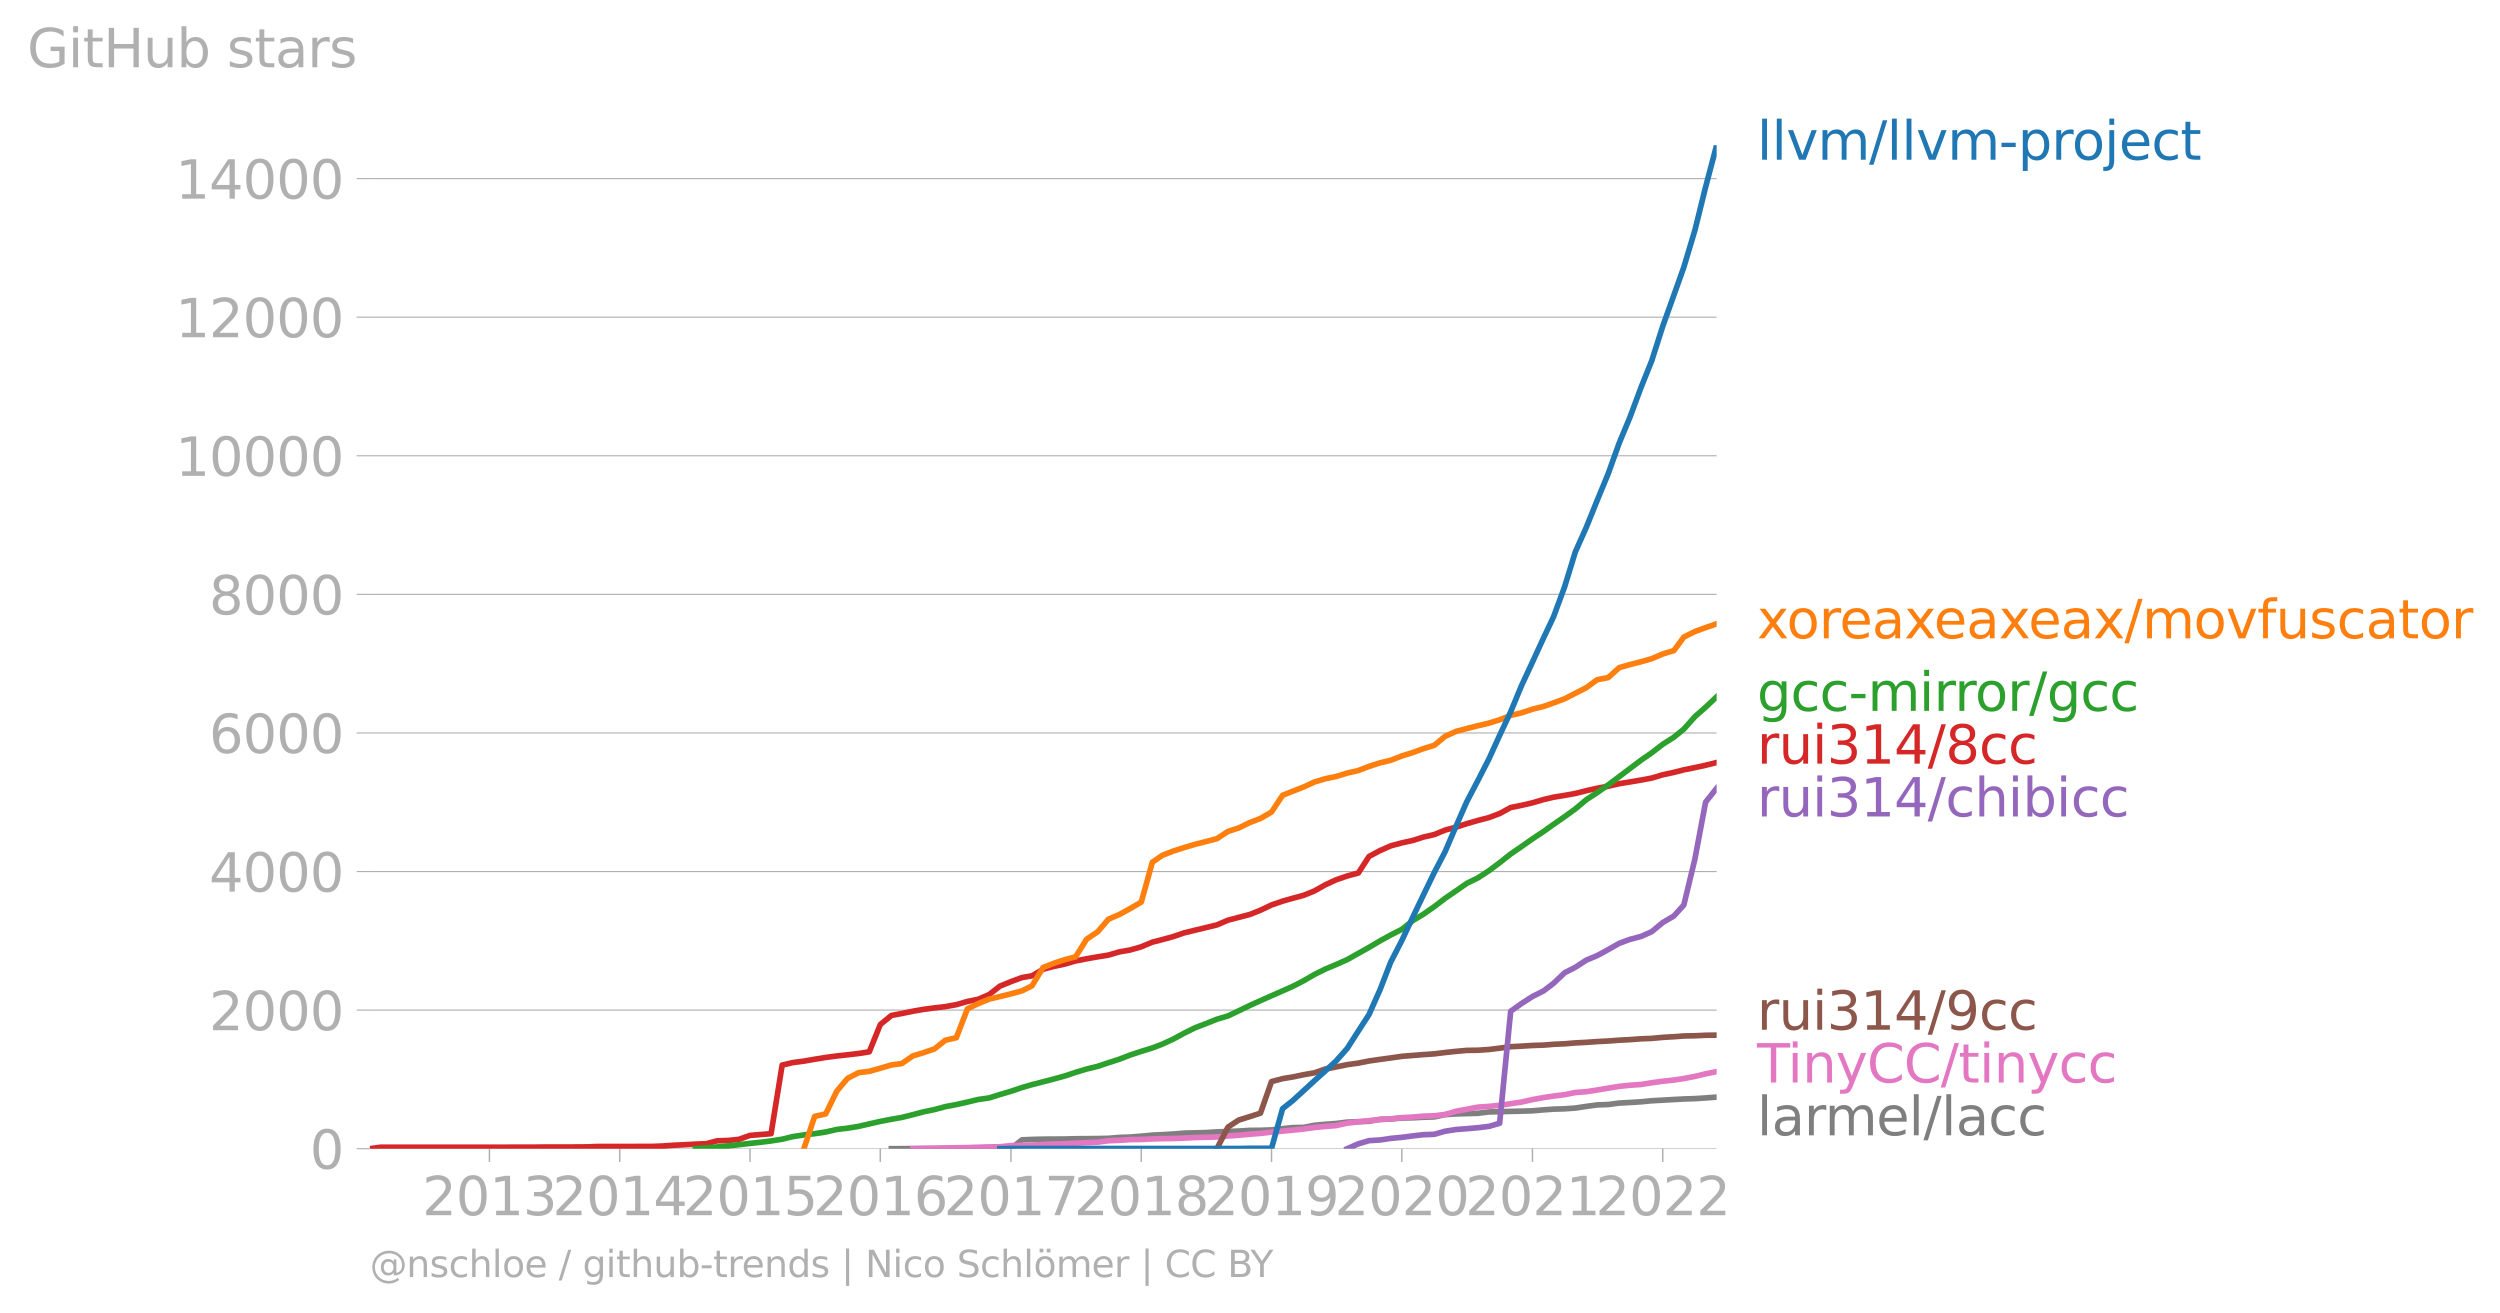 <svg xmlns:xlink="http://www.w3.org/1999/xlink" width="883.885" height="464.167" viewBox="0 0 662.914 348.125" xmlns="http://www.w3.org/2000/svg"><defs><style>*{stroke-linejoin:round;stroke-linecap:butt}</style></defs><g id="figure_1"><path d="M0 348.125h662.914V0H0v348.125z" style="fill:none" id="patch_1"/><g id="axes_1"><path d="M98.073 304.598h357.12V38.486H98.073v266.112z" style="fill:none" id="patch_2"/><g id="matplotlib.axis_1"><g id="xtick_1"><g id="line2d_1"><defs><path id="m19d3efb6fa" d="M0 0v3.5" style="stroke:#b0b0b0;stroke-width:.4"/></defs><use xlink:href="#m19d3efb6fa" x="129.781" y="304.598" style="fill:#b0b0b0;stroke:#b0b0b0;stroke-width:.4"/></g><g style="fill:#b0b0b0" transform="matrix(.14 0 0 -.14 111.966 322.236)" id="text_1"><defs><path id="DejaVuSans-32" d="M1228 531h2203V0H469v531q359 372 979 998 621 627 780 809 303 340 423 576 121 236 121 464 0 372-261 606-261 235-680 235-297 0-627-103-329-103-704-313v638q381 153 712 231 332 78 607 78 725 0 1156-363 431-362 431-968 0-288-108-546-107-257-392-607-78-91-497-524-418-433-1181-1211z" transform="scale(.016)"/><path id="DejaVuSans-30" d="M2034 4250q-487 0-733-480-245-479-245-1442 0-959 245-1439 246-480 733-480 491 0 736 480 246 480 246 1439 0 963-246 1442-245 480-736 480zm0 500q785 0 1199-621 414-620 414-1801 0-1178-414-1799Q2819-91 2034-91q-784 0-1198 620-414 621-414 1799 0 1181 414 1801 414 621 1198 621z" transform="scale(.016)"/><path id="DejaVuSans-31" d="M794 531h1031v3560L703 3866v575l1116 225h631V531h1031V0H794v531z" transform="scale(.016)"/><path id="DejaVuSans-33" d="M2597 2516q453-97 707-404 255-306 255-756 0-690-475-1069Q2609-91 1734-91q-293 0-604 58T488 141v609q262-153 574-231 313-78 654-78 593 0 904 234t311 681q0 413-289 645-289 233-804 233h-544v519h569q465 0 712 186t247 536q0 359-255 551-254 193-729 193-260 0-557-57-297-56-653-174v562q360 100 674 150t592 50q719 0 1137-327 419-326 419-882 0-388-222-655t-631-370z" transform="scale(.016)"/></defs><use xlink:href="#DejaVuSans-32"/><use xlink:href="#DejaVuSans-30" x="63.623"/><use xlink:href="#DejaVuSans-31" x="127.246"/><use xlink:href="#DejaVuSans-33" x="190.869"/></g></g><g id="xtick_2"><use xlink:href="#m19d3efb6fa" x="164.329" y="304.598" style="fill:#b0b0b0;stroke:#b0b0b0;stroke-width:.4" id="line2d_2"/><g style="fill:#b0b0b0" transform="matrix(.14 0 0 -.14 146.514 322.236)" id="text_2"><defs><path id="DejaVuSans-34" d="M2419 4116 825 1625h1594v2491zm-166 550h794V1625h666v-525h-666V0h-628v1100H313v609l1940 2957z" transform="scale(.016)"/></defs><use xlink:href="#DejaVuSans-32"/><use xlink:href="#DejaVuSans-30" x="63.623"/><use xlink:href="#DejaVuSans-31" x="127.246"/><use xlink:href="#DejaVuSans-34" x="190.869"/></g></g><g id="xtick_3"><use xlink:href="#m19d3efb6fa" x="198.877" y="304.598" style="fill:#b0b0b0;stroke:#b0b0b0;stroke-width:.4" id="line2d_3"/><g style="fill:#b0b0b0" transform="matrix(.14 0 0 -.14 181.062 322.236)" id="text_3"><defs><path id="DejaVuSans-35" d="M691 4666h2478v-532H1269V2991q137 47 274 70 138 23 276 23 781 0 1237-428 457-428 457-1159 0-753-469-1171Q2575-91 1722-91q-294 0-599 50Q819 9 494 109v635q281-153 581-228t634-75q541 0 856 284 316 284 316 772 0 487-316 771-315 285-856 285-253 0-505-56-251-56-513-175v2344z" transform="scale(.016)"/></defs><use xlink:href="#DejaVuSans-32"/><use xlink:href="#DejaVuSans-30" x="63.623"/><use xlink:href="#DejaVuSans-31" x="127.246"/><use xlink:href="#DejaVuSans-35" x="190.869"/></g></g><g id="xtick_4"><use xlink:href="#m19d3efb6fa" x="233.425" y="304.598" style="fill:#b0b0b0;stroke:#b0b0b0;stroke-width:.4" id="line2d_4"/><g style="fill:#b0b0b0" transform="matrix(.14 0 0 -.14 215.61 322.236)" id="text_4"><defs><path id="DejaVuSans-36" d="M2113 2584q-425 0-674-291-248-290-248-796 0-503 248-796 249-292 674-292t673 292q248 293 248 796 0 506-248 796-248 291-673 291zm1253 1979v-575q-238 112-480 171-242 60-480 60-625 0-955-422-329-422-376-1275 184 272 462 417 279 145 613 145 703 0 1111-427 408-426 408-1160 0-719-425-1154Q2819-91 2113-91q-810 0-1238 620-428 621-428 1799 0 1106 525 1764t1409 658q238 0 480-47t505-140z" transform="scale(.016)"/></defs><use xlink:href="#DejaVuSans-32"/><use xlink:href="#DejaVuSans-30" x="63.623"/><use xlink:href="#DejaVuSans-31" x="127.246"/><use xlink:href="#DejaVuSans-36" x="190.869"/></g></g><g id="xtick_5"><use xlink:href="#m19d3efb6fa" x="268.067" y="304.598" style="fill:#b0b0b0;stroke:#b0b0b0;stroke-width:.4" id="line2d_5"/><g style="fill:#b0b0b0" transform="matrix(.14 0 0 -.14 250.252 322.236)" id="text_5"><defs><path id="DejaVuSans-37" d="M525 4666h3000v-269L1831 0h-659l1594 4134H525v532z" transform="scale(.016)"/></defs><use xlink:href="#DejaVuSans-32"/><use xlink:href="#DejaVuSans-30" x="63.623"/><use xlink:href="#DejaVuSans-31" x="127.246"/><use xlink:href="#DejaVuSans-37" x="190.869"/></g></g><g id="xtick_6"><use xlink:href="#m19d3efb6fa" x="302.615" y="304.598" style="fill:#b0b0b0;stroke:#b0b0b0;stroke-width:.4" id="line2d_6"/><g style="fill:#b0b0b0" transform="matrix(.14 0 0 -.14 284.8 322.236)" id="text_6"><defs><path id="DejaVuSans-38" d="M2034 2216q-450 0-708-241-257-241-257-662 0-422 257-663 258-241 708-241t709 242q260 243 260 662 0 421-258 662-257 241-711 241zm-631 268q-406 100-633 378-226 279-226 679 0 559 398 884 399 325 1092 325 697 0 1094-325t397-884q0-400-227-679-226-278-629-378 456-106 710-416 255-309 255-755 0-679-414-1042Q2806-91 2034-91q-771 0-1186 362-414 363-414 1042 0 446 256 755 257 310 713 416zm-231 997q0-362 226-565 227-203 636-203 407 0 636 203 230 203 230 565 0 363-230 566-229 203-636 203-409 0-636-203-226-203-226-566z" transform="scale(.016)"/></defs><use xlink:href="#DejaVuSans-32"/><use xlink:href="#DejaVuSans-30" x="63.623"/><use xlink:href="#DejaVuSans-31" x="127.246"/><use xlink:href="#DejaVuSans-38" x="190.869"/></g></g><g id="xtick_7"><use xlink:href="#m19d3efb6fa" x="337.163" y="304.598" style="fill:#b0b0b0;stroke:#b0b0b0;stroke-width:.4" id="line2d_7"/><g style="fill:#b0b0b0" transform="matrix(.14 0 0 -.14 319.348 322.236)" id="text_7"><defs><path id="DejaVuSans-39" d="M703 97v575q238-113 481-172 244-59 479-59 625 0 954 420 330 420 377 1277-181-269-460-413-278-144-615-144-700 0-1108 423-408 424-408 1159 0 718 425 1152 425 435 1131 435 810 0 1236-621 427-620 427-1801 0-1103-524-1761Q2575-91 1691-91q-238 0-482 47Q966 3 703 97zm1256 1978q425 0 673 290 249 291 249 798 0 503-249 795-248 292-673 292t-673-292q-248-292-248-795 0-507 248-798 248-290 673-290z" transform="scale(.016)"/></defs><use xlink:href="#DejaVuSans-32"/><use xlink:href="#DejaVuSans-30" x="63.623"/><use xlink:href="#DejaVuSans-31" x="127.246"/><use xlink:href="#DejaVuSans-39" x="190.869"/></g></g><g id="xtick_8"><use xlink:href="#m19d3efb6fa" x="371.711" y="304.598" style="fill:#b0b0b0;stroke:#b0b0b0;stroke-width:.4" id="line2d_8"/><g style="fill:#b0b0b0" transform="matrix(.14 0 0 -.14 353.896 322.236)" id="text_8"><use xlink:href="#DejaVuSans-32"/><use xlink:href="#DejaVuSans-30" x="63.623"/><use xlink:href="#DejaVuSans-32" x="127.246"/><use xlink:href="#DejaVuSans-30" x="190.869"/></g></g><g id="xtick_9"><use xlink:href="#m19d3efb6fa" x="406.353" y="304.598" style="fill:#b0b0b0;stroke:#b0b0b0;stroke-width:.4" id="line2d_9"/><g style="fill:#b0b0b0" transform="matrix(.14 0 0 -.14 388.538 322.236)" id="text_9"><use xlink:href="#DejaVuSans-32"/><use xlink:href="#DejaVuSans-30" x="63.623"/><use xlink:href="#DejaVuSans-32" x="127.246"/><use xlink:href="#DejaVuSans-31" x="190.869"/></g></g><g id="xtick_10"><use xlink:href="#m19d3efb6fa" x="440.901" y="304.598" style="fill:#b0b0b0;stroke:#b0b0b0;stroke-width:.4" id="line2d_10"/><g style="fill:#b0b0b0" transform="matrix(.14 0 0 -.14 423.086 322.236)" id="text_10"><use xlink:href="#DejaVuSans-32"/><use xlink:href="#DejaVuSans-30" x="63.623"/><use xlink:href="#DejaVuSans-32" x="127.246"/><use xlink:href="#DejaVuSans-32" x="190.869"/></g></g></g><g id="matplotlib.axis_2"><g id="ytick_1"><path d="M98.073 304.598h357.12" clip-path="url(#pbb57fd639c)" style="fill:none;stroke:#b0b0b0;stroke-width:.3;stroke-linecap:square" id="line2d_11"/><g id="line2d_12"><defs><path id="mcf7bc99a8b" d="M0 0h-3.5" style="stroke:#b0b0b0;stroke-width:.3"/></defs><use xlink:href="#mcf7bc99a8b" x="98.073" y="304.598" style="fill:#b0b0b0;stroke:#b0b0b0;stroke-width:.3"/></g><use xlink:href="#DejaVuSans-30" style="fill:#b0b0b0" transform="matrix(.14 0 0 -.14 82.166 309.917)" id="text_11"/></g><g id="ytick_2"><path d="M98.073 267.85h357.12" clip-path="url(#pbb57fd639c)" style="fill:none;stroke:#b0b0b0;stroke-width:.3;stroke-linecap:square" id="line2d_13"/><use xlink:href="#mcf7bc99a8b" x="98.073" y="267.85" style="fill:#b0b0b0;stroke:#b0b0b0;stroke-width:.3" id="line2d_14"/><g style="fill:#b0b0b0" transform="matrix(.14 0 0 -.14 55.443 273.169)" id="text_12"><use xlink:href="#DejaVuSans-32"/><use xlink:href="#DejaVuSans-30" x="63.623"/><use xlink:href="#DejaVuSans-30" x="127.246"/><use xlink:href="#DejaVuSans-30" x="190.869"/></g></g><g id="ytick_3"><path d="M98.073 231.102h357.12" clip-path="url(#pbb57fd639c)" style="fill:none;stroke:#b0b0b0;stroke-width:.3;stroke-linecap:square" id="line2d_15"/><use xlink:href="#mcf7bc99a8b" x="98.073" y="231.102" style="fill:#b0b0b0;stroke:#b0b0b0;stroke-width:.3" id="line2d_16"/><g style="fill:#b0b0b0" transform="matrix(.14 0 0 -.14 55.443 236.42)" id="text_13"><use xlink:href="#DejaVuSans-34"/><use xlink:href="#DejaVuSans-30" x="63.623"/><use xlink:href="#DejaVuSans-30" x="127.246"/><use xlink:href="#DejaVuSans-30" x="190.869"/></g></g><g id="ytick_4"><path d="M98.073 194.353h357.12" clip-path="url(#pbb57fd639c)" style="fill:none;stroke:#b0b0b0;stroke-width:.3;stroke-linecap:square" id="line2d_17"/><use xlink:href="#mcf7bc99a8b" x="98.073" y="194.353" style="fill:#b0b0b0;stroke:#b0b0b0;stroke-width:.3" id="line2d_18"/><g style="fill:#b0b0b0" transform="matrix(.14 0 0 -.14 55.443 199.672)" id="text_14"><use xlink:href="#DejaVuSans-36"/><use xlink:href="#DejaVuSans-30" x="63.623"/><use xlink:href="#DejaVuSans-30" x="127.246"/><use xlink:href="#DejaVuSans-30" x="190.869"/></g></g><g id="ytick_5"><path d="M98.073 157.605h357.12" clip-path="url(#pbb57fd639c)" style="fill:none;stroke:#b0b0b0;stroke-width:.3;stroke-linecap:square" id="line2d_19"/><use xlink:href="#mcf7bc99a8b" x="98.073" y="157.605" style="fill:#b0b0b0;stroke:#b0b0b0;stroke-width:.3" id="line2d_20"/><g style="fill:#b0b0b0" transform="matrix(.14 0 0 -.14 55.443 162.924)" id="text_15"><use xlink:href="#DejaVuSans-38"/><use xlink:href="#DejaVuSans-30" x="63.623"/><use xlink:href="#DejaVuSans-30" x="127.246"/><use xlink:href="#DejaVuSans-30" x="190.869"/></g></g><g id="ytick_6"><path d="M98.073 120.857h357.12" clip-path="url(#pbb57fd639c)" style="fill:none;stroke:#b0b0b0;stroke-width:.3;stroke-linecap:square" id="line2d_21"/><use xlink:href="#mcf7bc99a8b" x="98.073" y="120.857" style="fill:#b0b0b0;stroke:#b0b0b0;stroke-width:.3" id="line2d_22"/><g style="fill:#b0b0b0" transform="matrix(.14 0 0 -.14 46.536 126.176)" id="text_16"><use xlink:href="#DejaVuSans-31"/><use xlink:href="#DejaVuSans-30" x="63.623"/><use xlink:href="#DejaVuSans-30" x="127.246"/><use xlink:href="#DejaVuSans-30" x="190.869"/><use xlink:href="#DejaVuSans-30" x="254.492"/></g></g><g id="ytick_7"><path d="M98.073 84.109h357.12" clip-path="url(#pbb57fd639c)" style="fill:none;stroke:#b0b0b0;stroke-width:.3;stroke-linecap:square" id="line2d_23"/><use xlink:href="#mcf7bc99a8b" x="98.073" y="84.109" style="fill:#b0b0b0;stroke:#b0b0b0;stroke-width:.3" id="line2d_24"/><g style="fill:#b0b0b0" transform="matrix(.14 0 0 -.14 46.536 89.428)" id="text_17"><use xlink:href="#DejaVuSans-31"/><use xlink:href="#DejaVuSans-32" x="63.623"/><use xlink:href="#DejaVuSans-30" x="127.246"/><use xlink:href="#DejaVuSans-30" x="190.869"/><use xlink:href="#DejaVuSans-30" x="254.492"/></g></g><g id="ytick_8"><path d="M98.073 47.36h357.12" clip-path="url(#pbb57fd639c)" style="fill:none;stroke:#b0b0b0;stroke-width:.3;stroke-linecap:square" id="line2d_25"/><use xlink:href="#mcf7bc99a8b" x="98.073" y="47.361" style="fill:#b0b0b0;stroke:#b0b0b0;stroke-width:.3" id="line2d_26"/><g style="fill:#b0b0b0" transform="matrix(.14 0 0 -.14 46.536 52.68)" id="text_18"><use xlink:href="#DejaVuSans-31"/><use xlink:href="#DejaVuSans-34" x="63.623"/><use xlink:href="#DejaVuSans-30" x="127.246"/><use xlink:href="#DejaVuSans-30" x="190.869"/><use xlink:href="#DejaVuSans-30" x="254.492"/></g></g><g style="fill:#b0b0b0" transform="matrix(.14 0 0 -.14 7.2 17.838)" id="text_19"><defs><path id="DejaVuSans-47" d="M3809 666v1253H2778v519h1656V434q-365-259-806-392-440-133-940-133-1094 0-1712 639-617 640-617 1780 0 1144 617 1783 618 639 1712 639 456 0 867-113 411-112 758-331v-672q-350 297-744 447t-828 150q-857 0-1287-478-429-478-429-1425 0-944 429-1422 430-478 1287-478 334 0 596 58 263 58 472 180z" transform="scale(.016)"/><path id="DejaVuSans-69" d="M603 3500h575V0H603v3500zm0 1363h575v-729H603v729z" transform="scale(.016)"/><path id="DejaVuSans-74" d="M1172 4494v-994h1184v-447H1172V1153q0-428 117-550t477-122h590V0h-590q-666 0-919 248-253 249-253 905v1900H172v447h422v994h578z" transform="scale(.016)"/><path id="DejaVuSans-48" d="M628 4666h631V2753h2294v1913h631V0h-631v2222H1259V0H628v4666z" transform="scale(.016)"/><path id="DejaVuSans-75" d="M544 1381v2119h575V1403q0-497 193-746 194-248 582-248 465 0 735 297 271 297 271 810v1984h575V0h-575v538q-209-319-486-474-276-155-642-155-603 0-916 375-312 375-312 1097zm1447 2203z" transform="scale(.016)"/><path id="DejaVuSans-62" d="M3116 1747q0 634-261 995t-717 361q-457 0-718-361t-261-995q0-634 261-995t718-361q456 0 717 361t261 995zM1159 2969q182 312 458 463 277 152 661 152 638 0 1036-506 399-506 399-1331T3314 415Q2916-91 2278-91q-384 0-661 152-276 152-458 464V0H581v4863h578V2969z" transform="scale(.016)"/><path id="DejaVuSans-73" d="M2834 3397v-544q-243 125-506 187-262 63-544 63-428 0-642-131t-214-394q0-200 153-314t616-217l197-44q612-131 870-370t258-667q0-488-386-773Q2250-91 1575-91q-281 0-586 55T347 128v594q319-166 628-249 309-82 613-82 406 0 624 139 219 139 219 392 0 234-158 359-157 125-692 241l-200 47q-534 112-772 345-237 233-237 639 0 494 350 762 350 269 994 269 318 0 599-47 282-46 519-140z" transform="scale(.016)"/><path id="DejaVuSans-61" d="M2194 1759q-697 0-966-159t-269-544q0-306 202-486 202-179 548-179 479 0 768 339t289 901v128h-572zm1147 238V0h-575v531q-197-318-491-470T1556-91q-537 0-855 302-317 302-317 808 0 590 395 890 396 300 1180 300h807v57q0 397-261 614t-733 217q-300 0-585-72-284-72-546-216v532q315 122 612 182 297 61 578 61 760 0 1135-394 375-393 375-1193z" transform="scale(.016)"/><path id="DejaVuSans-72" d="M2631 2963q-97 56-211 82-114 27-251 27-488 0-749-317t-261-911V0H581v3500h578v-544q182 319 472 473 291 155 707 155 59 0 131-8 72-7 159-23l3-590z" transform="scale(.016)"/></defs><use xlink:href="#DejaVuSans-47"/><use xlink:href="#DejaVuSans-69" x="77.49"/><use xlink:href="#DejaVuSans-74" x="105.273"/><use xlink:href="#DejaVuSans-48" x="144.482"/><use xlink:href="#DejaVuSans-75" x="219.678"/><use xlink:href="#DejaVuSans-62" x="283.057"/><use xlink:href="#DejaVuSans-20" x="346.533"/><use xlink:href="#DejaVuSans-73" x="378.32"/><use xlink:href="#DejaVuSans-74" x="430.42"/><use xlink:href="#DejaVuSans-61" x="469.629"/><use xlink:href="#DejaVuSans-72" x="530.908"/><use xlink:href="#DejaVuSans-73" x="572.021"/></g></g><path d="m236.359 304.598 2.745-.018 2.934-.019h5.774l2.84-.018h17.415l2.934-2.297 2.65-.11 2.935-.074 2.84-.018 2.934-.018 2.84-.074 2.933-.018 2.934-.037 2.84-.055 2.934-.24 2.84-.091 2.934-.239 2.934-.275 2.65-.13 2.935-.164 2.84-.24 2.933-.073 2.84-.073 2.934-.184 2.934-.11 2.84-.11 2.934-.184 2.84-.019 2.934-.11 2.934-.312 2.65-.294 2.934-.055 2.84-.552 2.934-.275 2.84-.202 2.934-.368 2.934-.11 2.84-.11 2.934-.533 2.84-.074 2.934-.257 2.934-.055 2.745-.147 2.934-.092 2.84-.606 2.934-.184 2.84-.092 2.933-.073 2.934-.368 2.84-.055 2.934-.092 2.84-.055 2.934-.092 2.934-.257 2.65-.184 2.935-.092 2.84-.202 2.933-.44 2.84-.387 2.934-.11 2.934-.386 2.84-.147 2.934-.183 2.84-.276 2.934-.165 2.934-.166 2.65-.147 2.934-.092 2.84-.183 2.934-.22" clip-path="url(#pbb57fd639c)" style="fill:none;stroke:#7f7f7f;stroke-width:1.5;stroke-linecap:square" id="line2d_27"/><path d="m242.038 304.598 2.84-.092 2.934-.037 2.84-.073 2.933-.055 2.935-.037 2.84-.092 2.933-.092 2.84-.037 2.934-.312 2.934-.073 2.65-.056 2.935-.147 2.84-.128 2.934-.092 2.84-.129 2.933-.147 2.934-.128 2.84-.386 2.934-.11 2.84-.184 2.934-.037 2.934-.147 2.65-.073 2.935-.037 2.84-.11 2.933-.147 2.84-.074 2.934-.073 2.934-.258 2.84-.202 2.934-.275 2.84-.22 2.934-.332 2.934-.275 2.65-.257 2.934-.294 2.84-.405 2.934-.275 2.84-.24 2.934-.642 2.934-.35 2.84-.312 2.934-.257 2.84-.22 2.934-.313 2.934-.165 2.745-.239 2.934-.092 2.84-.349 2.934-.863 2.84-.515 2.933-.57 2.934-.202 2.84-.275 2.934-.441 2.84-.423 2.934-.661 2.934-.533 2.65-.404 2.935-.368 2.84-.57 2.933-.22 2.84-.441 2.934-.496 2.934-.478 2.84-.294 2.934-.202 2.84-.46 2.934-.403 2.934-.313 2.65-.404 2.934-.57 2.84-.68 2.934-.587" clip-path="url(#pbb57fd639c)" style="fill:none;stroke:#e377c2;stroke-width:1.5;stroke-linecap:square" id="line2d_28"/><path d="m322.681 304.598 2.934-5.733 2.84-1.856 2.934-.918 2.84-.919 2.934-8.379 2.934-.771 2.65-.441 2.934-.607 2.84-.496 2.934-1.01 2.84-.552 2.934-.606 2.934-.404 2.84-.57 2.934-.422 2.84-.386 2.934-.423 2.934-.239 2.745-.22 2.934-.202 2.84-.35 2.934-.312 2.84-.257 2.933-.037 2.934-.202 2.84-.349 2.934-.386 2.84-.147 2.934-.184 2.934-.091 2.65-.22 2.935-.13 2.84-.238 2.933-.147 2.84-.202 2.934-.147 2.934-.22 2.84-.148 2.934-.22 2.84-.11 2.934-.276 2.934-.166 2.65-.202 2.934-.055 2.84-.129 2.934-.036" clip-path="url(#pbb57fd639c)" style="fill:none;stroke:#8c564b;stroke-width:1.5;stroke-linecap:square" id="line2d_29"/><g style="fill:#1f77b4" transform="matrix(.14 0 0 -.14 465.907 42.349)" id="text_20"><defs><path id="DejaVuSans-6c" d="M603 4863h575V0H603v4863z" transform="scale(.016)"/><path id="DejaVuSans-76" d="M191 3500h609L1894 563l1094 2937h609L2284 0h-781L191 3500z" transform="scale(.016)"/><path id="DejaVuSans-6d" d="M3328 2828q216 388 516 572t706 184q547 0 844-383 297-382 297-1088V0h-578v2094q0 503-179 746-178 244-543 244-447 0-707-297-259-296-259-809V0h-578v2094q0 506-178 748t-550 242q-441 0-701-298-259-298-259-808V0H581v3500h578v-544q197 322 472 475t653 153q382 0 649-194 267-193 395-562z" transform="scale(.016)"/><path id="DejaVuSans-2f" d="M1625 4666h531L531-594H0l1625 5260z" transform="scale(.016)"/><path id="DejaVuSans-2d" d="M313 2009h1684v-512H313v512z" transform="scale(.016)"/><path id="DejaVuSans-70" d="M1159 525v-1856H581v4831h578v-531q182 312 458 463 277 152 661 152 638 0 1036-506 399-506 399-1331T3314 415Q2916-91 2278-91q-384 0-661 152-276 152-458 464zm1957 1222q0 634-261 995t-717 361q-457 0-718-361t-261-995q0-634 261-995t718-361q456 0 717 361t261 995z" transform="scale(.016)"/><path id="DejaVuSans-6f" d="M1959 3097q-462 0-731-361t-269-989q0-628 267-989 268-361 733-361 460 0 728 362 269 363 269 988 0 622-269 986-268 364-728 364zm0 487q750 0 1178-488 429-487 429-1349 0-859-429-1349Q2709-91 1959-91q-753 0-1180 489-426 490-426 1349 0 862 426 1349 427 488 1180 488z" transform="scale(.016)"/><path id="DejaVuSans-6a" d="M603 3500h575V-63q0-668-255-968-254-300-820-300h-219v487H38q328 0 446 152Q603-541 603-63v3563zm0 1363h575v-729H603v729z" transform="scale(.016)"/><path id="DejaVuSans-65" d="M3597 1894v-281H953q38-594 358-905t892-311q331 0 642 81t618 244V178Q3153 47 2828-22t-659-69q-838 0-1327 487-489 488-489 1320 0 859 464 1363 464 505 1252 505 706 0 1117-455 411-454 411-1235zm-575 169q-6 471-264 752-258 282-683 282-481 0-770-272t-333-766l2050 4z" transform="scale(.016)"/><path id="DejaVuSans-63" d="M3122 3366v-538q-244 135-489 202t-495 67q-560 0-870-355-309-354-309-995t309-996q310-354 870-354 250 0 495 67t489 202V134Q2881 22 2623-34q-257-57-548-57-791 0-1257 497-465 497-465 1341 0 856 470 1346 471 491 1290 491 265 0 518-55 253-54 491-163z" transform="scale(.016)"/></defs><use xlink:href="#DejaVuSans-6c"/><use xlink:href="#DejaVuSans-6c" x="27.783"/><use xlink:href="#DejaVuSans-76" x="55.566"/><use xlink:href="#DejaVuSans-6d" x="114.746"/><use xlink:href="#DejaVuSans-2f" x="212.158"/><use xlink:href="#DejaVuSans-6c" x="245.85"/><use xlink:href="#DejaVuSans-6c" x="273.633"/><use xlink:href="#DejaVuSans-76" x="301.416"/><use xlink:href="#DejaVuSans-6d" x="360.596"/><use xlink:href="#DejaVuSans-2d" x="458.008"/><use xlink:href="#DejaVuSans-70" x="494.092"/><use xlink:href="#DejaVuSans-72" x="557.568"/><use xlink:href="#DejaVuSans-6f" x="596.432"/><use xlink:href="#DejaVuSans-6a" x="657.613"/><use xlink:href="#DejaVuSans-65" x="685.396"/><use xlink:href="#DejaVuSans-63" x="746.92"/><use xlink:href="#DejaVuSans-74" x="801.9"/></g><g style="fill:#ff7f0e" transform="matrix(.14 0 0 -.14 465.907 169.259)" id="text_21"><defs><path id="DejaVuSans-78" d="M3513 3500 2247 1797 3578 0h-678L1881 1375 863 0H184l1360 1831L300 3500h678l928-1247 928 1247h679z" transform="scale(.016)"/><path id="DejaVuSans-66" d="M2375 4863v-479h-550q-309 0-430-125-120-125-120-450v-309h947v-447h-947V0H697v3053H147v447h550v244q0 584 272 851 272 268 862 268h544z" transform="scale(.016)"/></defs><use xlink:href="#DejaVuSans-78"/><use xlink:href="#DejaVuSans-6f" x="56.055"/><use xlink:href="#DejaVuSans-72" x="117.236"/><use xlink:href="#DejaVuSans-65" x="156.1"/><use xlink:href="#DejaVuSans-61" x="217.623"/><use xlink:href="#DejaVuSans-78" x="278.902"/><use xlink:href="#DejaVuSans-65" x="334.957"/><use xlink:href="#DejaVuSans-61" x="396.48"/><use xlink:href="#DejaVuSans-78" x="457.76"/><use xlink:href="#DejaVuSans-65" x="513.814"/><use xlink:href="#DejaVuSans-61" x="575.338"/><use xlink:href="#DejaVuSans-78" x="636.617"/><use xlink:href="#DejaVuSans-2f" x="695.797"/><use xlink:href="#DejaVuSans-6d" x="729.488"/><use xlink:href="#DejaVuSans-6f" x="826.9"/><use xlink:href="#DejaVuSans-76" x="888.082"/><use xlink:href="#DejaVuSans-66" x="947.262"/><use xlink:href="#DejaVuSans-75" x="982.467"/><use xlink:href="#DejaVuSans-73" x="1045.846"/><use xlink:href="#DejaVuSans-63" x="1097.945"/><use xlink:href="#DejaVuSans-61" x="1152.926"/><use xlink:href="#DejaVuSans-74" x="1214.205"/><use xlink:href="#DejaVuSans-6f" x="1253.414"/><use xlink:href="#DejaVuSans-72" x="1314.596"/></g><g style="fill:#2ca02c" transform="matrix(.14 0 0 -.14 465.907 188.504)" id="text_22"><defs><path id="DejaVuSans-67" d="M2906 1791q0 625-258 968-257 344-723 344-462 0-720-344-258-343-258-968 0-622 258-966t720-344q466 0 723 344 258 344 258 966zm575-1357q0-893-397-1329-396-436-1215-436-303 0-572 45t-522 139v559q253-137 500-202 247-66 503-66 566 0 847 295t281 892v285q-178-310-456-463T1784 0Q1141 0 747 490 353 981 353 1791q0 812 394 1302 394 491 1037 491 388 0 666-153t456-462v531h575V434z" transform="scale(.016)"/></defs><use xlink:href="#DejaVuSans-67"/><use xlink:href="#DejaVuSans-63" x="63.477"/><use xlink:href="#DejaVuSans-63" x="118.457"/><use xlink:href="#DejaVuSans-2d" x="173.438"/><use xlink:href="#DejaVuSans-6d" x="209.521"/><use xlink:href="#DejaVuSans-69" x="306.934"/><use xlink:href="#DejaVuSans-72" x="334.717"/><use xlink:href="#DejaVuSans-72" x="374.08"/><use xlink:href="#DejaVuSans-6f" x="412.943"/><use xlink:href="#DejaVuSans-72" x="474.125"/><use xlink:href="#DejaVuSans-2f" x="515.238"/><use xlink:href="#DejaVuSans-67" x="548.93"/><use xlink:href="#DejaVuSans-63" x="612.406"/><use xlink:href="#DejaVuSans-63" x="667.387"/></g><g style="fill:#d62728" transform="matrix(.14 0 0 -.14 465.907 202.504)" id="text_23"><use xlink:href="#DejaVuSans-72"/><use xlink:href="#DejaVuSans-75" x="41.113"/><use xlink:href="#DejaVuSans-69" x="104.492"/><use xlink:href="#DejaVuSans-33" x="132.275"/><use xlink:href="#DejaVuSans-31" x="195.898"/><use xlink:href="#DejaVuSans-34" x="259.521"/><use xlink:href="#DejaVuSans-2f" x="323.145"/><use xlink:href="#DejaVuSans-38" x="356.836"/><use xlink:href="#DejaVuSans-63" x="420.459"/><use xlink:href="#DejaVuSans-63" x="475.439"/></g><g style="fill:#9467bd" transform="matrix(.14 0 0 -.14 465.907 216.504)" id="text_24"><defs><path id="DejaVuSans-68" d="M3513 2113V0h-575v2094q0 497-194 743-194 247-581 247-466 0-735-297-269-296-269-809V0H581v4863h578V2956q207 316 486 472 280 156 646 156 603 0 912-373 310-373 310-1098z" transform="scale(.016)"/></defs><use xlink:href="#DejaVuSans-72"/><use xlink:href="#DejaVuSans-75" x="41.113"/><use xlink:href="#DejaVuSans-69" x="104.492"/><use xlink:href="#DejaVuSans-33" x="132.275"/><use xlink:href="#DejaVuSans-31" x="195.898"/><use xlink:href="#DejaVuSans-34" x="259.521"/><use xlink:href="#DejaVuSans-2f" x="323.145"/><use xlink:href="#DejaVuSans-63" x="356.836"/><use xlink:href="#DejaVuSans-68" x="411.816"/><use xlink:href="#DejaVuSans-69" x="475.195"/><use xlink:href="#DejaVuSans-62" x="502.979"/><use xlink:href="#DejaVuSans-69" x="566.455"/><use xlink:href="#DejaVuSans-63" x="594.238"/><use xlink:href="#DejaVuSans-63" x="649.219"/></g><g style="fill:#8c564b" transform="matrix(.14 0 0 -.14 465.907 273.043)" id="text_25"><use xlink:href="#DejaVuSans-72"/><use xlink:href="#DejaVuSans-75" x="41.113"/><use xlink:href="#DejaVuSans-69" x="104.492"/><use xlink:href="#DejaVuSans-33" x="132.275"/><use xlink:href="#DejaVuSans-31" x="195.898"/><use xlink:href="#DejaVuSans-34" x="259.521"/><use xlink:href="#DejaVuSans-2f" x="323.145"/><use xlink:href="#DejaVuSans-39" x="356.836"/><use xlink:href="#DejaVuSans-63" x="420.459"/><use xlink:href="#DejaVuSans-63" x="475.439"/></g><g style="fill:#e377c2" transform="matrix(.14 0 0 -.14 465.907 287.043)" id="text_26"><defs><path id="DejaVuSans-54" d="M-19 4666h3947v-532H2272V0h-634v4134H-19v532z" transform="scale(.016)"/><path id="DejaVuSans-6e" d="M3513 2113V0h-575v2094q0 497-194 743-194 247-581 247-466 0-735-297-269-296-269-809V0H581v3500h578v-544q207 316 486 472 280 156 646 156 603 0 912-373 310-373 310-1098z" transform="scale(.016)"/><path id="DejaVuSans-79" d="M2059-325q-243-625-475-815-231-191-618-191H506v481h338q237 0 368 113 132 112 291 531l103 262L191 3500h609L1894 763l1094 2737h609L2059-325z" transform="scale(.016)"/><path id="DejaVuSans-43" d="M4122 4306v-665q-319 297-680 443-361 147-767 147-800 0-1225-489t-425-1414q0-922 425-1411t1225-489q406 0 767 147t680 444V359q-331-225-702-338-370-112-782-112-1060 0-1670 648-609 649-609 1771 0 1125 609 1773 610 649 1670 649 418 0 788-111 371-111 696-333z" transform="scale(.016)"/></defs><use xlink:href="#DejaVuSans-54"/><use xlink:href="#DejaVuSans-69" x="57.959"/><use xlink:href="#DejaVuSans-6e" x="85.742"/><use xlink:href="#DejaVuSans-79" x="149.121"/><use xlink:href="#DejaVuSans-43" x="208.301"/><use xlink:href="#DejaVuSans-43" x="278.125"/><use xlink:href="#DejaVuSans-2f" x="347.949"/><use xlink:href="#DejaVuSans-74" x="381.641"/><use xlink:href="#DejaVuSans-69" x="420.85"/><use xlink:href="#DejaVuSans-6e" x="448.633"/><use xlink:href="#DejaVuSans-79" x="512.012"/><use xlink:href="#DejaVuSans-63" x="571.191"/><use xlink:href="#DejaVuSans-63" x="626.172"/></g><g style="fill:#7f7f7f" transform="matrix(.14 0 0 -.14 465.907 301.043)" id="text_27"><use xlink:href="#DejaVuSans-6c"/><use xlink:href="#DejaVuSans-61" x="27.783"/><use xlink:href="#DejaVuSans-72" x="89.063"/><use xlink:href="#DejaVuSans-6d" x="128.426"/><use xlink:href="#DejaVuSans-65" x="225.838"/><use xlink:href="#DejaVuSans-6c" x="287.361"/><use xlink:href="#DejaVuSans-2f" x="315.145"/><use xlink:href="#DejaVuSans-6c" x="348.836"/><use xlink:href="#DejaVuSans-61" x="376.619"/><use xlink:href="#DejaVuSans-63" x="437.898"/><use xlink:href="#DejaVuSans-63" x="492.879"/></g><g style="fill:#b0b0b0" transform="matrix(.097 0 0 -.097 98.073 338.634)" id="text_28"><defs><path id="DejaVuSans-40" d="M2381 1678q0-447 222-702 222-254 610-254 384 0 604 256 221 256 221 700 0 438-225 695-225 258-607 258-378 0-602-256-223-256-223-697zm1703-934q-187-241-429-355t-564-114q-538 0-874 389t-336 1014q0 625 337 1015 338 391 873 391 322 0 565-117 244-117 428-354v409h447V722q457 69 714 417 258 349 258 902 0 334-99 628-98 294-298 544-325 409-792 626t-1017 217q-384 0-738-102-353-101-653-301-490-319-767-836-276-517-276-1120 0-497 179-932 180-434 521-765 328-325 759-495 431-171 922-171 403 0 792 136t714 389l281-347q-390-303-851-464t-936-161q-578 0-1091 205-512 205-912 595Q841 78 631 592q-209 514-209 1105 0 569 212 1084 213 516 607 907 403 396 931 607t1119 211q662 0 1229-272 568-271 952-771 234-307 357-666 124-359 124-744 0-822-497-1297T4084 263v481z" transform="scale(.016)"/><path id="DejaVuSans-64" d="M2906 2969v1894h575V0h-575v525q-181-312-458-464-276-152-664-152-634 0-1033 506-398 507-398 1332t398 1331q399 506 1033 506 388 0 664-152 277-151 458-463zM947 1747q0-634 261-995t717-361q456 0 718 361 263 361 263 995t-263 995q-262 361-718 361t-717-361q-261-361-261-995z" transform="scale(.016)"/><path id="DejaVuSans-7c" d="M1344 4891v-6400H813v6400h531z" transform="scale(.016)"/><path id="DejaVuSans-4e" d="M628 4666h850L3547 763v3903h612V0h-850L1241 3903V0H628v4666z" transform="scale(.016)"/><path id="DejaVuSans-53" d="M3425 4513v-616q-359 172-678 256-319 85-616 85-515 0-795-200t-280-569q0-310 186-468 186-157 705-254l381-78q706-135 1042-474t336-907q0-679-455-1029Q2797-91 1919-91q-331 0-705 75-373 75-773 222v650q384-215 753-325 369-109 725-109 540 0 834 212 294 213 294 607 0 343-211 537t-692 291l-385 75q-706 140-1022 440-315 300-315 835 0 619 436 975t1201 356q329 0 669-60 341-59 697-177z" transform="scale(.016)"/><path id="DejaVuSans-f6" d="M1959 3097q-462 0-731-361t-269-989q0-628 267-989 268-361 733-361 460 0 728 362 269 363 269 988 0 622-269 986-268 364-728 364zm0 487q750 0 1178-488 429-487 429-1349 0-859-429-1349Q2709-91 1959-91q-753 0-1180 489-426 490-426 1349 0 862 426 1349 427 488 1180 488zm295 1266h634v-631h-634v631zm-1222 0h634v-631h-634v631z" transform="scale(.016)"/><path id="DejaVuSans-42" d="M1259 2228V519h1013q509 0 754 211 246 211 246 645 0 438-246 645-245 208-754 208H1259zm0 1919V2741h935q462 0 688 173 227 174 227 530 0 353-227 528-226 175-688 175h-935zm-631 519h1613q722 0 1112-300 391-300 391-853 0-429-200-682t-588-315q466-100 724-418 258-317 258-792 0-625-425-966Q3088 0 2303 0H628v4666z" transform="scale(.016)"/><path id="DejaVuSans-59" d="M-13 4666h679l1293-1919 1285 1919h678L2272 2222V0h-634v2222L-13 4666z" transform="scale(.016)"/></defs><use xlink:href="#DejaVuSans-40"/><use xlink:href="#DejaVuSans-6e" x="100"/><use xlink:href="#DejaVuSans-73" x="163.379"/><use xlink:href="#DejaVuSans-63" x="215.479"/><use xlink:href="#DejaVuSans-68" x="270.459"/><use xlink:href="#DejaVuSans-6c" x="333.838"/><use xlink:href="#DejaVuSans-6f" x="361.621"/><use xlink:href="#DejaVuSans-65" x="422.803"/><use xlink:href="#DejaVuSans-20" x="484.326"/><use xlink:href="#DejaVuSans-2f" x="516.113"/><use xlink:href="#DejaVuSans-20" x="549.805"/><use xlink:href="#DejaVuSans-67" x="581.592"/><use xlink:href="#DejaVuSans-69" x="645.068"/><use xlink:href="#DejaVuSans-74" x="672.852"/><use xlink:href="#DejaVuSans-68" x="712.061"/><use xlink:href="#DejaVuSans-75" x="775.439"/><use xlink:href="#DejaVuSans-62" x="838.818"/><use xlink:href="#DejaVuSans-2d" x="902.295"/><use xlink:href="#DejaVuSans-74" x="938.379"/><use xlink:href="#DejaVuSans-72" x="977.588"/><use xlink:href="#DejaVuSans-65" x="1016.451"/><use xlink:href="#DejaVuSans-6e" x="1077.975"/><use xlink:href="#DejaVuSans-64" x="1141.354"/><use xlink:href="#DejaVuSans-73" x="1204.83"/><use xlink:href="#DejaVuSans-20" x="1256.93"/><use xlink:href="#DejaVuSans-7c" x="1288.717"/><use xlink:href="#DejaVuSans-20" x="1322.408"/><use xlink:href="#DejaVuSans-4e" x="1354.195"/><use xlink:href="#DejaVuSans-69" x="1429"/><use xlink:href="#DejaVuSans-63" x="1456.783"/><use xlink:href="#DejaVuSans-6f" x="1511.764"/><use xlink:href="#DejaVuSans-20" x="1572.945"/><use xlink:href="#DejaVuSans-53" x="1604.732"/><use xlink:href="#DejaVuSans-63" x="1668.209"/><use xlink:href="#DejaVuSans-68" x="1723.189"/><use xlink:href="#DejaVuSans-6c" x="1786.568"/><use xlink:href="#DejaVuSans-f6" x="1814.352"/><use xlink:href="#DejaVuSans-6d" x="1875.533"/><use xlink:href="#DejaVuSans-65" x="1972.945"/><use xlink:href="#DejaVuSans-72" x="2034.469"/><use xlink:href="#DejaVuSans-20" x="2075.582"/><use xlink:href="#DejaVuSans-7c" x="2107.369"/><use xlink:href="#DejaVuSans-20" x="2141.061"/><use xlink:href="#DejaVuSans-43" x="2172.848"/><use xlink:href="#DejaVuSans-43" x="2242.672"/><use xlink:href="#DejaVuSans-20" x="2312.496"/><use xlink:href="#DejaVuSans-42" x="2344.283"/><use xlink:href="#DejaVuSans-59" x="2407.387"/></g><path d="m357.229 304.598 2.934-1.286 2.84-.846 2.934-.183 2.84-.423 2.934-.275 2.934-.386 2.745-.313 2.934-.11 2.84-.808 2.934-.46 2.84-.22 2.933-.257 2.934-.35 2.84-.826 2.934-29.711 2.84-2.021 2.934-1.893 2.934-1.47 2.65-2.021 2.935-2.793 2.84-1.451 2.933-1.911 2.84-1.176 2.934-1.599 2.934-1.672 2.84-1.047 2.934-.772 2.84-1.268 2.934-2.425 2.934-1.727 2.65-2.922 2.934-12.182 2.84-15.103 2.934-3.694" clip-path="url(#pbb57fd639c)" style="fill:none;stroke:#9467bd;stroke-width:1.5;stroke-linecap:square" id="line2d_30"/><path d="m98.073 304.598 2.745-.386h31.898l2.65-.018h5.774l2.934-.037h5.773l2.935-.018 2.84-.019 2.933-.11h8.708l2.65-.018h2.935l2.84-.11 2.934-.203 2.84-.128 2.933-.166 2.934-.128 2.84-.754 2.934-.092 2.84-.294 2.934-1.047 2.934-.239 2.65-.22 2.935-18.19 2.84-.662 2.933-.386 2.84-.496 2.934-.478 2.934-.386 2.84-.312 2.934-.35 2.84-.44 2.934-7.24 2.934-2.406 2.745-.515 2.934-.606 2.84-.496 2.934-.386 2.84-.331 2.933-.533 2.935-.845 2.84-.57 2.933-1.267 2.84-2.224 2.934-1.194 2.934-1.084 2.65-.46 2.935-1.745 2.84-.753 2.934-.625 2.84-.827 2.933-.57 2.934-.514 2.84-.46 2.934-.863 2.84-.496 2.934-.845 2.934-1.231 2.65-.68 2.935-.809 2.84-.973 2.933-.717 2.84-.68 2.934-.716 2.934-1.25 2.84-.753 2.934-.754 2.84-1.139 2.934-1.396 2.934-1.01 2.65-.754 2.934-.79 2.84-1.158 2.934-1.653 2.84-1.305 2.934-1.01 2.934-.79 2.84-4.392 2.934-1.562 2.84-1.25 2.934-.79 2.934-.642 2.745-.882 2.934-.68 2.84-1.176 2.934-.79 2.84-.919 2.933-.845 2.934-.772 2.84-1.066 2.934-1.598 2.84-.57 2.934-.68 2.934-.863 2.65-.625 2.935-.478 2.84-.514 2.933-.735 2.84-.643 2.934-.533 2.934-.68 2.84-.46 2.934-.495 2.84-.533 2.934-.882 2.934-.625 2.65-.68 2.934-.588 2.84-.624 2.934-.735" clip-path="url(#pbb57fd639c)" style="fill:none;stroke:#d62728;stroke-width:1.5;stroke-linecap:square" id="line2d_31"/><path d="m184.395 304.598 2.934-.22 2.84-.258 2.934-.275 2.84-.313 2.934-.349 2.934-.312 2.65-.331 2.935-.46 2.84-.698 2.933-.44 2.84-.331 2.934-.441 2.934-.68 2.84-.33 2.934-.479 2.84-.661 2.934-.662 2.934-.57 2.745-.477 2.934-.735 2.84-.753 2.934-.606 2.84-.772 2.933-.551 2.935-.662 2.84-.68 2.933-.422 2.84-.9 2.934-.864 2.934-.992 2.65-.772 2.935-.753 2.84-.735 2.934-.809 2.84-.955 2.933-.882 2.934-.717 2.84-.955 2.934-.937 2.84-1.103 2.934-.974 2.934-.9 2.65-1.01 2.935-1.36 2.84-1.544 2.933-1.451 2.84-1.084 2.934-1.176 2.934-.864 2.84-1.36 2.934-1.414 2.84-1.287 2.934-1.304 2.934-1.286 2.65-1.176 2.934-1.507 2.84-1.654 2.934-1.451 2.84-1.194 2.934-1.305 2.934-1.654 2.84-1.58 2.934-1.745 2.84-1.562 2.934-1.488 2.934-2.334 2.745-1.654 2.934-2.04 2.84-2.186 2.934-2.002 2.84-1.985 2.933-1.433 2.934-1.911 2.84-2.131 2.934-2.316 2.84-1.947 2.934-2.058 2.934-1.948 2.65-1.892 2.935-2.04 2.84-2.058 2.933-2.462 2.84-1.837 2.934-2.076 2.934-2.187 2.84-2.15 2.934-2.205 2.84-1.966 2.934-2.26 2.934-1.874 2.65-2.15 2.934-3.307 2.84-2.499 2.934-2.774" clip-path="url(#pbb57fd639c)" style="fill:none;stroke:#2ca02c;stroke-width:1.5;stroke-linecap:square" id="line2d_32"/><path d="m213.17 304.598 2.839-8.562 2.934-.662 2.934-6.027 2.84-3.38 2.934-1.525 2.84-.368 2.934-.808 2.934-.882 2.745-.35 2.934-2.039 2.84-.864 2.934-1.01 2.84-2.279 2.933-.68 2.935-7.643 2.84-1.396 2.933-1.195 2.84-.68 2.934-.716 2.934-.809 2.65-1.323 2.935-4.85 2.84-1.121 2.934-.974 2.84-.735 2.933-4.685 2.934-1.966 2.84-3.326 2.934-1.268 2.84-1.562 2.934-1.709 2.934-10.565 2.65-1.837 2.935-1.14 2.84-.918 2.933-.864 2.84-.734 2.934-.754 2.934-1.93 2.84-.918 2.934-1.433 2.84-1.084 2.934-1.709 2.934-4.446 2.65-1.048 2.934-1.157 2.84-1.305 2.934-.882 2.84-.588 2.934-.9 2.934-.68 2.84-1.084 2.934-.955 2.84-.68 2.934-1.14 2.934-.918 2.745-1.01 2.934-.901 2.84-2.37 2.934-1.323 2.84-.754 2.933-.735 2.934-.698 2.84-.882 2.934-1.176 2.84-.661 2.934-.974 2.934-.735 2.65-.937 2.935-1.084 2.84-1.47 2.933-1.488 2.84-2.095 2.934-.57 2.934-2.645 2.84-.809 2.934-.735 2.84-.827 2.934-1.25 2.934-.9 2.65-3.582 2.934-1.47 2.84-1.03 2.934-1.028" clip-path="url(#pbb57fd639c)" style="fill:none;stroke:#ff7f0e;stroke-width:1.5;stroke-linecap:square" id="line2d_33"/><path d="m265.133 304.598 2.934-.055H328.455l2.934-.055h5.774l2.934-10.51 2.65-2.095 2.934-2.683 2.84-2.609 2.934-2.646 2.84-2.627 2.934-3.307 2.934-4.594 2.84-4.373 2.934-6.615 2.84-7.33 2.934-5.697 2.934-6.247 2.745-5.751 2.934-6.064 2.84-5.457 2.934-6.835 2.84-6.468 2.933-5.604 2.934-5.732 2.84-6.248 2.934-6.247 2.84-6.89 2.934-6.302 2.934-6.395 2.65-5.604 2.935-7.956 2.84-9.242 2.933-6.578 2.84-7.037 2.934-7.11 2.934-8.177 2.84-6.817 2.934-7.883 2.84-7.092 2.934-9.187 2.934-8.195 2.65-7.441 2.934-9.794 2.84-11.465 2.934-11.098" clip-path="url(#pbb57fd639c)" style="fill:none;stroke:#1f77b4;stroke-width:1.5;stroke-linecap:square" id="line2d_34"/></g></g><defs><clipPath id="pbb57fd639c"><path d="M98.073 38.486h357.12v266.112H98.073z"/></clipPath></defs></svg>
